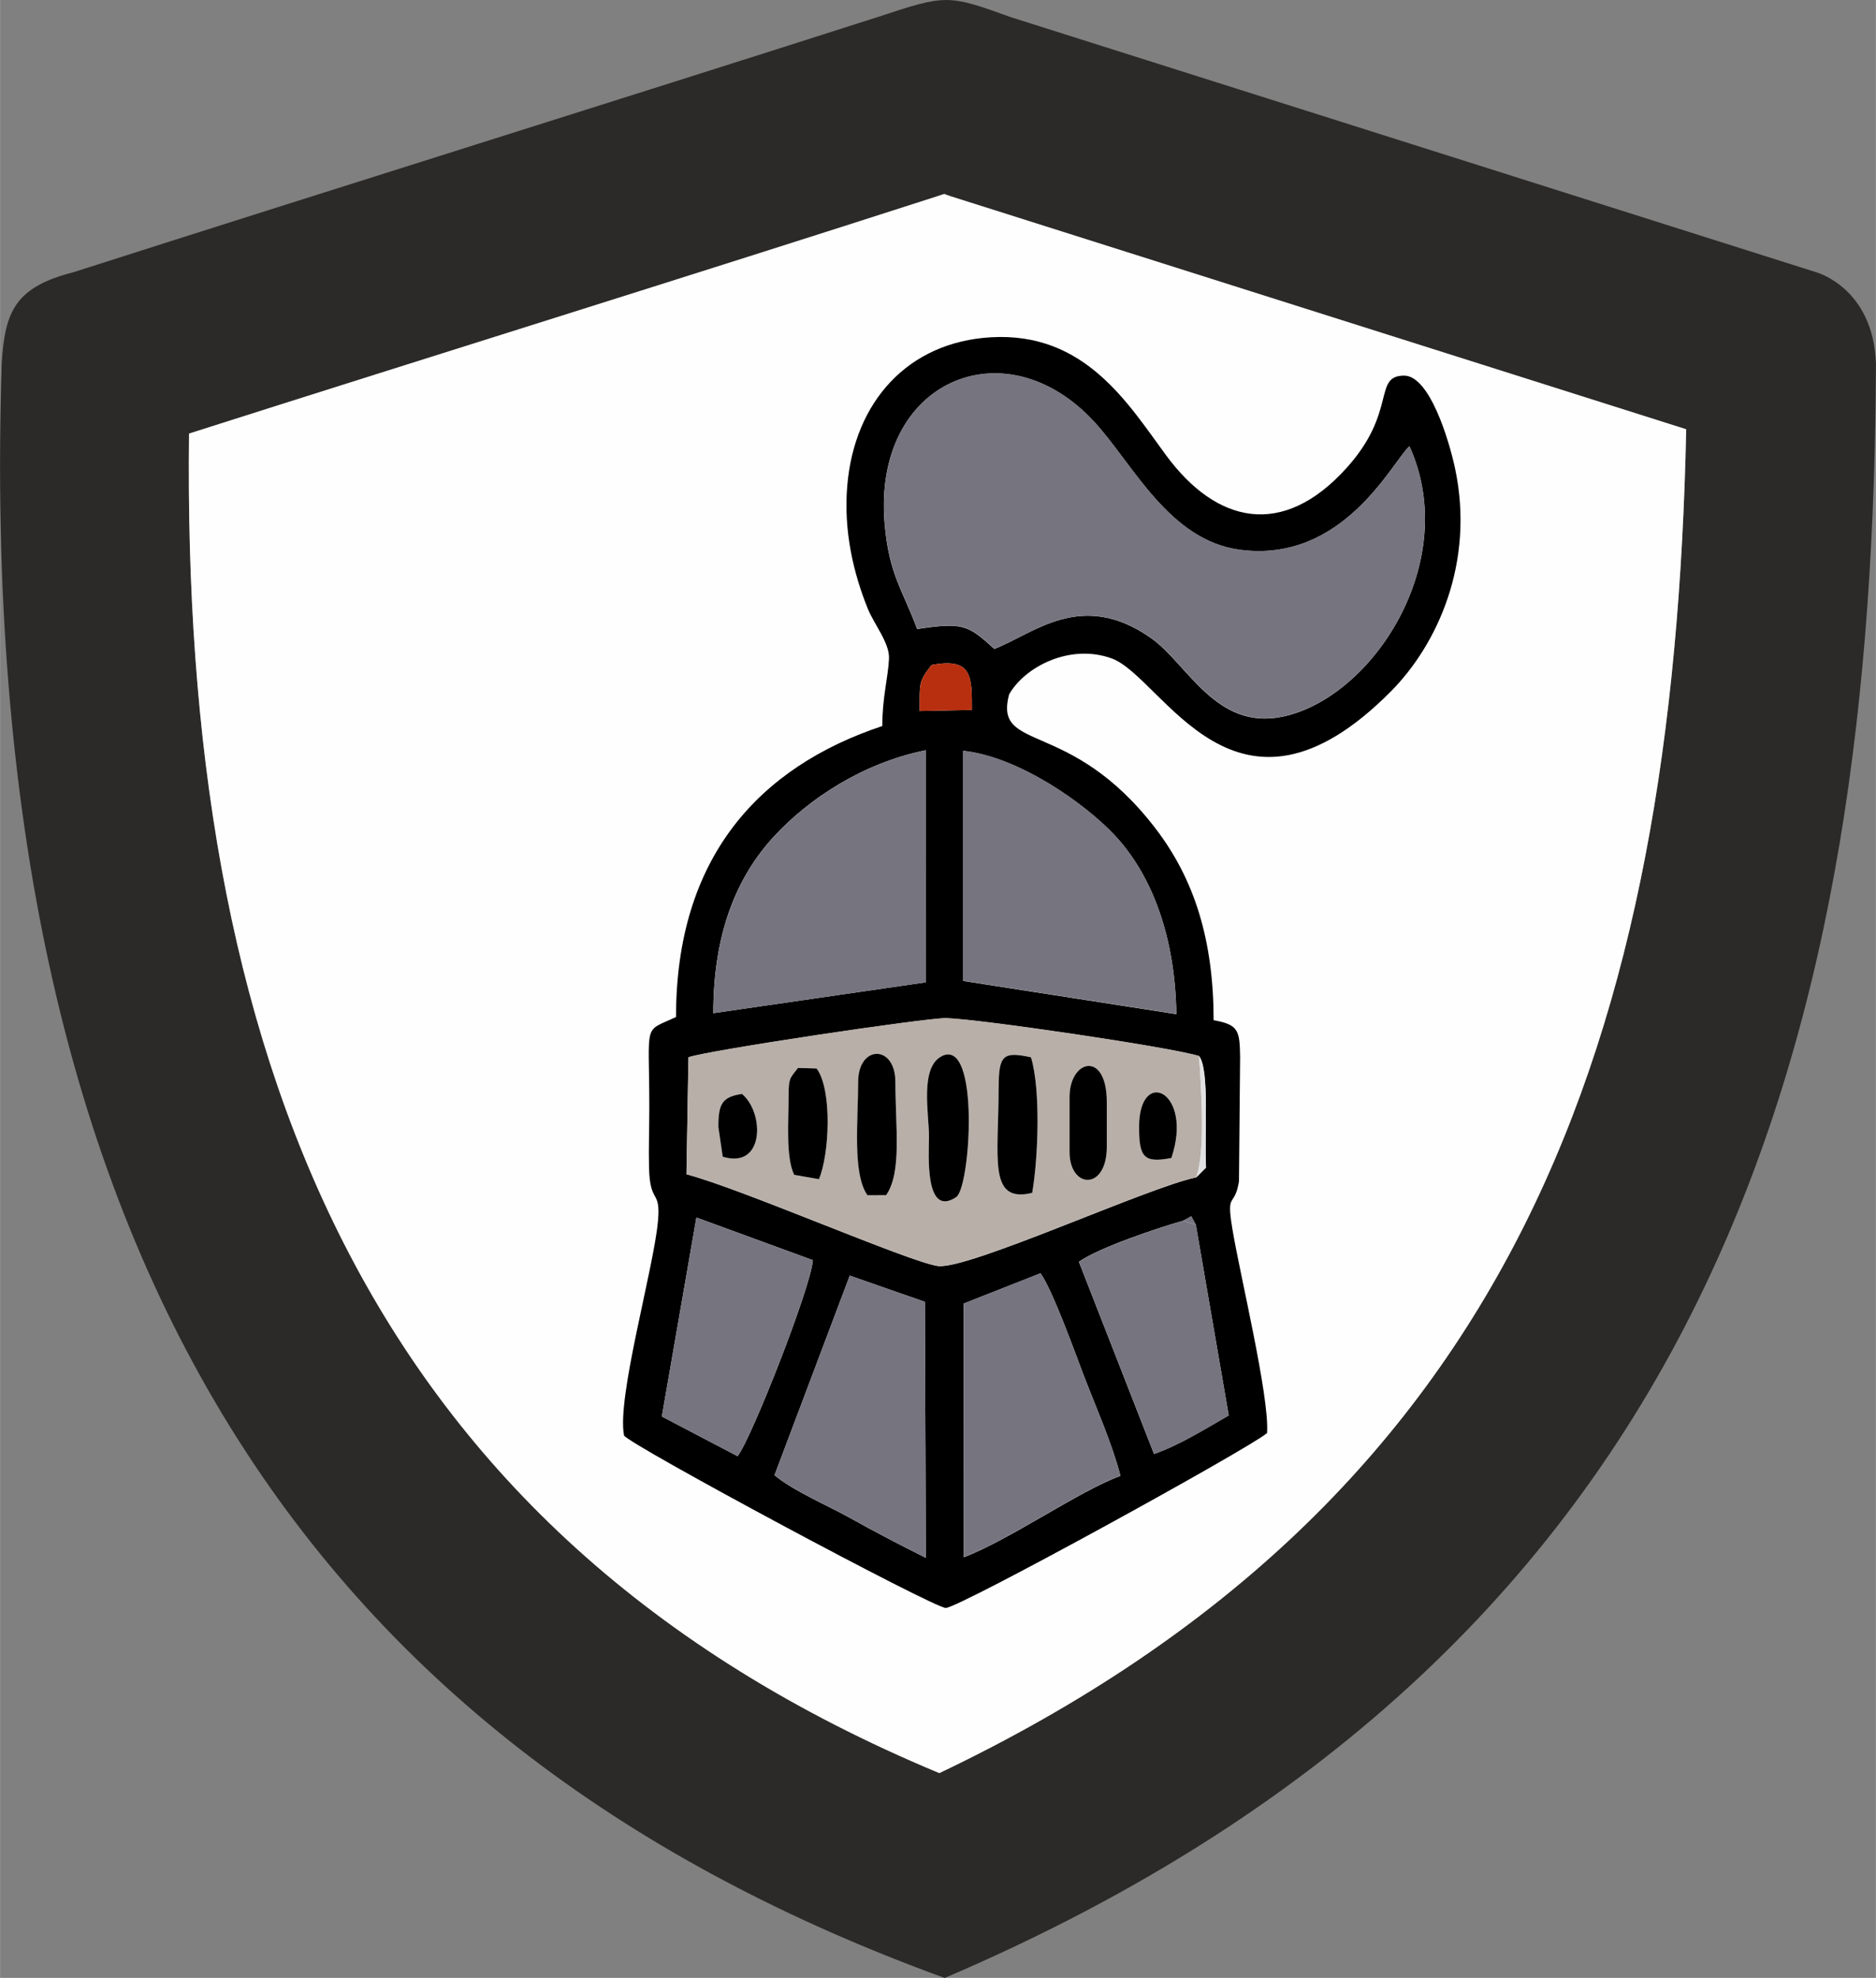 <?xml version="1.0" encoding="UTF-8"?>
<!DOCTYPE svg PUBLIC "-//W3C//DTD SVG 1.1//EN" "http://www.w3.org/Graphics/SVG/1.1/DTD/svg11.dtd">
<!-- Creator: CorelDRAW 2019 (64-Bit) -->
<svg xmlns="http://www.w3.org/2000/svg" xml:space="preserve" width="8.268in" height="8.714in" version="1.1" style="shape-rendering:geometricPrecision; text-rendering:geometricPrecision; image-rendering:optimizeQuality; fill-rule:evenodd; clip-rule:evenodd"
viewBox="0 0 248.65 262.08"
 xmlns:xlink="http://www.w3.org/1999/xlink"
 xmlns:xodm="http://www.corel.com/coreldraw/odm/2003">
 <rect x="0" y="0" width="248.65" height="262.08" fill="#808080" stroke="none"/>
 <defs>
  <style type="text/css">
   <![CDATA[
    .fil1 {fill:#FEFEFE}
    .fil0 {fill:#2B2A29}
    .fil2 {fill:black}
    .fil3 {fill:#76747F}
    .fil5 {fill:#B72F0F}
    .fil4 {fill:#B8AFA8}
    .fil6 {fill:#E1E1E3}
   ]]>
  </style>
 </defs>
 <g id="Layer_x0020_2">
  <path class="fil0" d="M124.49 234.95c76.47,-36.46 97.34,-97.75 99.01,-178.07l-97.58 -30.9 -0.48 -0.17c-0.1,-0.03 -0.19,-0.07 -0.29,-0.11 -0.37,0.12 -0.73,0.25 -1.09,0.36 -32.96,10.62 -66.02,20.88 -99.01,31.39 -0.98,81.39 22.48,145.46 99.44,177.49zm-114.76 -198.88c36.1,-11.55 70.56,-22.28 106.66,-33.83 9.02,-2.99 9.25,-2.98 17.57,0.03l106.7 33.78c0,0 7.64,2.01 7.99,12.14 -0.35,86.13 -19.4,169.45 -123.44,213.9 -82.24,-29.89 -128.83,-93.76 -124.99,-213.94 0.41,-6.92 1.81,-10.11 9.51,-12.08z"/>
  <path class="fil1" d="M124.49 234.95c76.47,-36.46 97.34,-97.75 99.01,-178.07l-97.58 -30.9 -0.48 -0.17c-0.1,-0.03 -0.19,-0.07 -0.29,-0.11 -0.37,0.12 -0.73,0.25 -1.09,0.36 -32.96,10.62 -66.02,20.88 -99.01,31.39 -0.98,81.39 22.48,145.46 99.44,177.49z"/>
  <g id="_1528167590192">
   <path class="fil2" d="M102.66 195.46l9.97 -26.43 9.95 3.47 0.13 33.92c-3.39,-1.69 -6.67,-3.4 -10.15,-5.34 -2.68,-1.5 -7.55,-3.6 -9.9,-5.61zm25.09 10.88l-0.02 -33.61 10.18 -4.01c1.58,2.17 4.63,10.64 5.63,13.27 1.73,4.52 3.85,9.24 4.97,13.57 -5.46,1.99 -14.52,8.38 -20.76,10.79zm-29.99 -13.39l-10.04 -5.26 4.58 -26.36 15.44 5.65c-0.27,3.62 -8.16,23.66 -9.98,25.97zm59.05 -31.18l1.08 -0.61 0.61 1.13 4.36 25.26c-3.05,1.75 -6.52,3.93 -9.9,5.11l-9.96 -25.47c2.7,-1.89 10.56,-4.52 13.81,-5.43zm2.12 -21.83c1.42,1.83 0.69,10.52 0.92,14.78l-1.29 1.29c-6.37,1.29 -30.33,12.32 -34.28,11.74 -3.89,-0.57 -25.95,-10.22 -33.29,-12.15l0.26 -15.49c2.17,-0.85 31.59,-5.25 34.17,-5.19 4.26,0.11 29.66,3.83 33.52,5.02zm-31.27 -40.45c7.56,0.83 16.28,7.15 20.03,11.13 5.09,5.41 8.08,13.68 8.23,23.76l-28.25 -4.4 0 -30.48zm-33.12 34.77c0.01,-10.41 2.96,-17.96 8.13,-23.52 4.54,-4.88 11.64,-9.63 20.04,-11.33l0.01 30.75 -28.18 4.09zm27.35 -40.04c0.02,-3.79 -0.17,-3.82 1.57,-6.1 5.47,-1.05 5.35,1.6 5.36,5.95l-6.92 0.14zm-0.33 -10.87c-1.94,-5.24 -3.74,-7.23 -4.31,-14 -1.59,-18.9 15.95,-26.32 27.81,-13.42 5.12,5.57 9.88,15.7 19.31,16.93 13.72,1.79 20.17,-11.67 22.44,-13.73 6.93,15.25 -4.86,33.36 -16.85,35.84 -8.8,1.82 -12.58,-7 -17.34,-10.38 -9.28,-6.58 -15.63,-0.59 -20.84,1.4 -3.52,-3.28 -4.3,-3.52 -10.22,-2.64zm-4.61 12.85c-16.35,5.44 -27.35,17.42 -27.35,38.56 -4.42,2.07 -3.55,0.42 -3.54,11.95 0,2.61 -0.1,5.37 -0.04,7.95 0.11,5.03 1.57,2.83 1.19,7.11 -0.56,6.33 -5.5,23.44 -4.5,28.44 0.68,1.22 41.13,22.91 42.65,22.85 1.91,-0.08 40.23,-21.14 42.58,-23.17 0.35,-4.79 -3.62,-21.09 -4.6,-27.08 -0.84,-5.08 0.28,-2.64 0.88,-6.27l0.15 -16.47c-0.05,-3.58 -0.23,-4.29 -3.51,-4.89 -0.01,-10.53 -2.5,-18.61 -7.7,-25.4 -11.32,-14.77 -21.49,-9.92 -19.41,-17.77 2.08,-3.66 8.07,-6.77 13.59,-4.77 6.84,2.48 16.4,25.14 37.01,4.38 6.17,-6.21 11.16,-17.11 8.51,-29.56 -0.8,-3.74 -3.38,-12.35 -6.8,-12.29 -4.1,0.07 -0.85,4.79 -7.59,12.25 -8.46,9.37 -17.23,7.39 -23.94,-1.73 -5.02,-6.82 -10.73,-16.32 -23.18,-15.6 -10.98,0.63 -18.1,8.51 -19.05,19.65 -0.51,5.96 0.8,11.58 2.73,16.34 0.85,2.08 2.9,4.54 2.8,6.6 -0.12,2.52 -0.89,5.13 -0.89,8.95z"/>
   <path class="fil3" d="M121.57 83.33c5.92,-0.88 6.7,-0.65 10.22,2.64 5.21,-1.98 11.56,-7.97 20.84,-1.4 4.76,3.38 8.54,12.19 17.34,10.38 11.99,-2.48 23.78,-20.59 16.85,-35.84 -2.28,2.06 -8.72,15.52 -22.44,13.73 -9.43,-1.23 -14.19,-11.36 -19.31,-16.93 -11.86,-12.91 -29.4,-5.48 -27.81,13.42 0.57,6.77 2.37,8.76 4.31,14z"/>
   <path class="fil4" d="M124.87 139.93c5.03,-2.4 3.77,17.42 1.87,18.7 -4.23,2.83 -3.62,-5.8 -3.61,-7.98 0.02,-2.96 -1.29,-9.27 1.74,-10.71zm7.5 4.12c0,-4.3 0.63,-4.74 4.28,-3.95 1.3,4.25 0.96,13.36 0.16,17.96 -5.89,1.42 -4.45,-4.58 -4.45,-14.01zm-18.62 -0.66c0,-4.96 4.94,-5.01 4.94,0 0,6.01 0.88,11.94 -1.23,14.99l-2.47 0.01c-2.02,-2.84 -1.24,-9.91 -1.24,-14.99zm28.01 1.98c0,-4.99 4.94,-6.23 4.94,0.66l0 5.93c0,5.85 -4.94,5.6 -4.94,0.66l0 -7.25zm-37.24 0c0,-2.55 0.14,-2.44 1.24,-3.86l2.47 0.07c2.11,2.8 1.7,11.43 0.31,14.67l-3.28 -0.58c-1.13,-2.32 -0.74,-7.14 -0.74,-10.3zm46.47 3.95c0,-8.06 7.27,-4.71 4.28,4.12 -3.64,0.68 -4.28,-0.04 -4.28,-4.12zm-55.78 0c0,-3 0.47,-3.98 3.13,-4.37 2.98,2.48 3.02,10.02 -2.55,8.32l-0.58 -3.95zm63.35 6.67c1.24,-3.42 0.66,-11.66 0.37,-16.07 -3.86,-1.2 -29.26,-4.92 -33.52,-5.02 -2.58,-0.07 -31.99,4.33 -34.17,5.19l-0.26 15.49c7.34,1.93 29.4,11.58 33.29,12.15 3.95,0.58 27.91,-10.45 34.28,-11.74z"/>
   <path class="fil3" d="M94.55 134.25l28.18 -4.09 -0.01 -30.75c-8.39,1.7 -15.5,6.45 -20.04,11.33 -5.17,5.56 -8.12,13.12 -8.13,23.52z"/>
   <path class="fil3" d="M127.67 129.96l28.25 4.4c-0.15,-10.07 -3.13,-18.34 -8.23,-23.76 -3.75,-3.99 -12.47,-10.31 -20.03,-11.13l0 30.48z"/>
   <path class="fil3" d="M127.75 206.33c6.24,-2.41 15.3,-8.8 20.76,-10.79 -1.12,-4.33 -3.24,-9.05 -4.97,-13.57 -1,-2.62 -4.05,-11.1 -5.63,-13.27l-10.18 4.01 0.02 33.61z"/>
   <path class="fil3" d="M102.66 195.46c2.35,2.01 7.22,4.11 9.9,5.61 3.48,1.94 6.76,3.66 10.15,5.34l-0.13 -33.92 -9.95 -3.47 -9.97 26.43z"/>
   <path class="fil3" d="M97.76 192.95c1.82,-2.31 9.7,-22.35 9.98,-25.97l-15.44 -5.65 -4.58 26.36 10.04 5.26z"/>
   <path class="fil3" d="M158.51 162.29l-1.69 -0.52c-3.25,0.91 -11.11,3.54 -13.81,5.43l9.96 25.47c3.38,-1.19 6.85,-3.36 9.9,-5.11l-4.36 -25.26z"/>
   <path class="fil2" d="M124.87 139.93c-3.02,1.44 -1.72,7.75 -1.74,10.71 -0.01,2.19 -0.62,10.81 3.61,7.98 1.9,-1.27 3.16,-21.09 -1.87,-18.7z"/>
   <path class="fil2" d="M132.36 144.05c0,9.43 -1.44,15.43 4.45,14.01 0.8,-4.6 1.14,-13.71 -0.16,-17.96 -3.65,-0.79 -4.28,-0.35 -4.28,3.95z"/>
   <path class="fil2" d="M113.74 143.39c0,5.08 -0.78,12.16 1.24,14.99l2.47 -0.01c2.11,-3.04 1.23,-8.98 1.23,-14.99 0,-5.01 -4.94,-4.96 -4.94,0z"/>
   <path class="fil2" d="M104.52 145.37c0,3.16 -0.39,7.98 0.74,10.3l3.28 0.58c1.39,-3.24 1.8,-11.87 -0.31,-14.67l-2.47 -0.07c-1.09,1.42 -1.24,1.31 -1.24,3.86z"/>
   <path class="fil2" d="M141.76 145.37l0 7.25c0,4.94 4.94,5.19 4.94,-0.66l0 -5.93c0,-6.89 -4.94,-5.65 -4.94,-0.66z"/>
   <path class="fil5" d="M121.9 94.21l6.92 -0.14c-0,-4.36 0.11,-7 -5.36,-5.95 -1.73,2.27 -1.54,2.31 -1.57,6.1z"/>
   <path class="fil2" d="M150.98 149.32c0,4.08 0.65,4.8 4.28,4.12 2.98,-8.83 -4.28,-12.18 -4.28,-4.12z"/>
   <path class="fil2" d="M95.21 149.32l0.58 3.95c5.57,1.7 5.54,-5.84 2.55,-8.32 -2.66,0.39 -3.13,1.36 -3.13,4.37z"/>
   <path class="fil6" d="M158.56 156l1.29 -1.29c-0.23,-4.25 0.5,-12.95 -0.92,-14.78 0.29,4.41 0.86,12.64 -0.37,16.07z"/>
   <polygon class="fil3" points="158.51,162.29 157.89,161.15 156.82,161.76 "/>
  </g>
 </g>
</svg>
